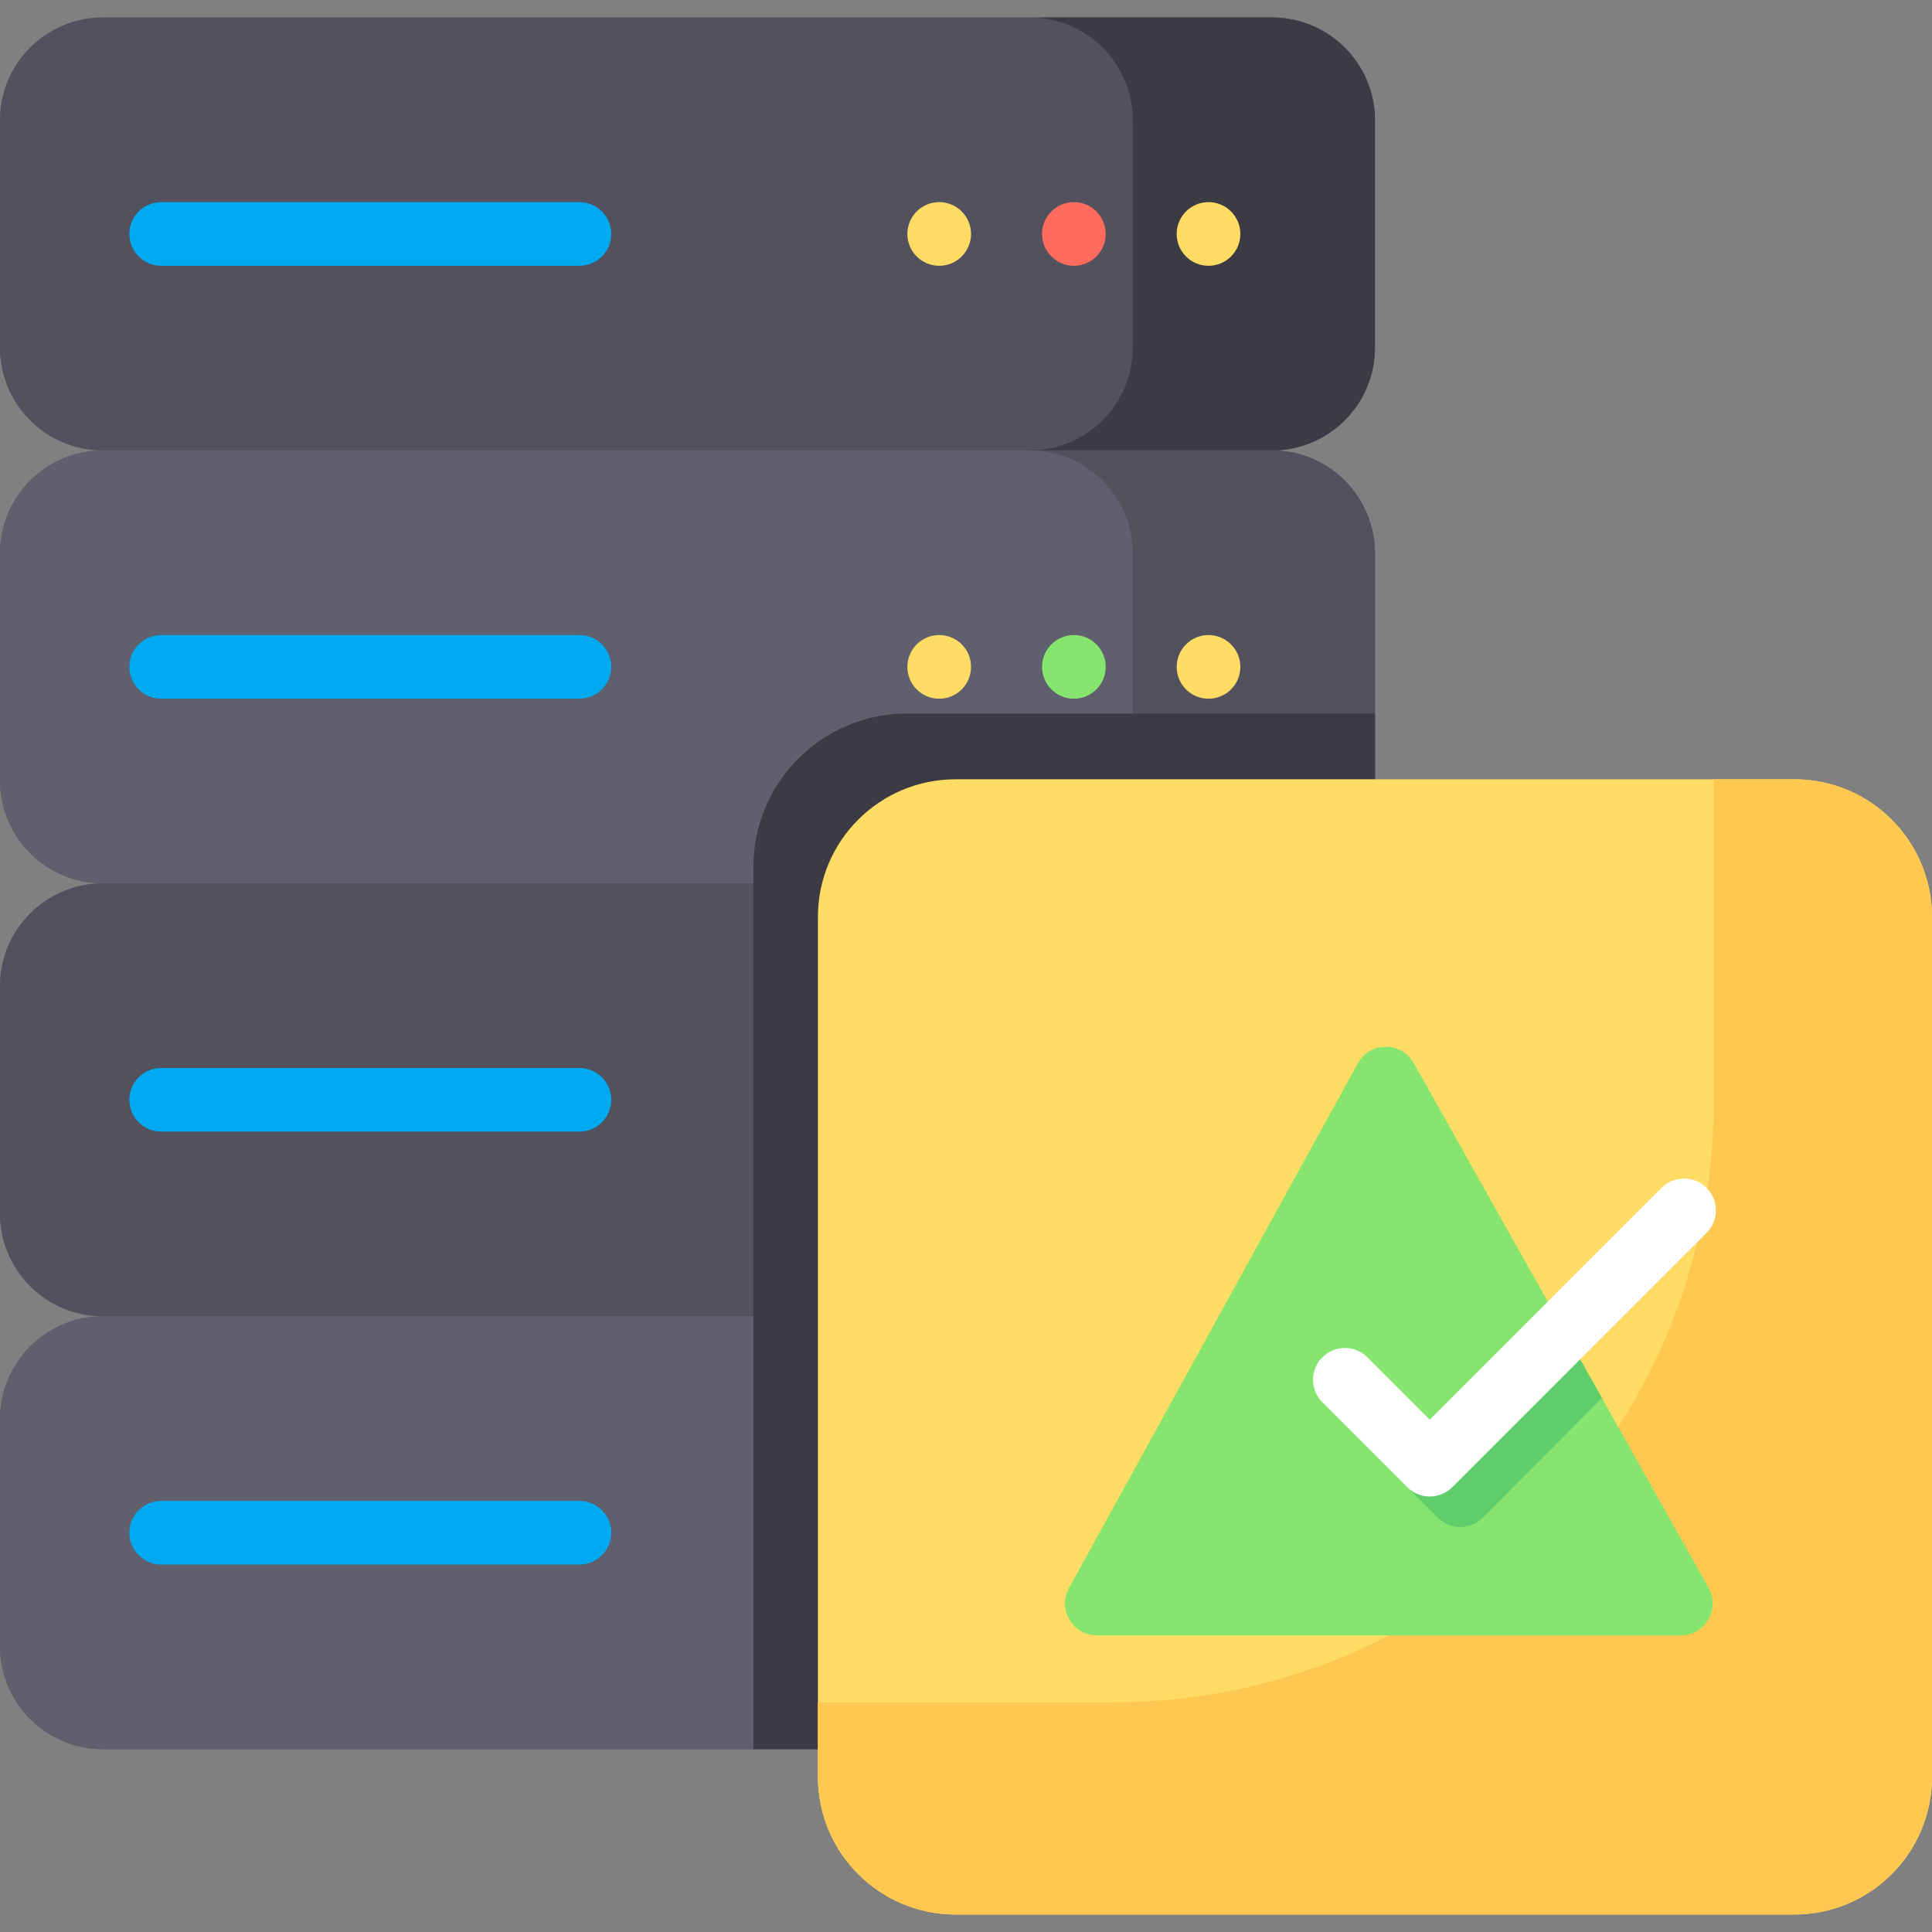 <?xml version="1.0" encoding="iso-8859-1"?>
<!-- Generator: Adobe Illustrator 19.0.0, SVG Export Plug-In . SVG Version: 6.00 Build 0)  -->
<svg version="1.1" id="Capa_1" xmlns="http://www.w3.org/2000/svg" xmlns:xlink="http://www.w3.org/1999/xlink" x="0px" y="0px"
	 viewBox="0 0 512.001 512.001" style="enable-background:new 0 0 512.001 512.001;" xml:space="preserve">
<rect x="0" y="0" width="512.001" height="512.001" fill="#808080" stroke="none"/>
<g>
	<path style="fill:#605F6D;" d="M364.378,92.089V31.913c0-15.064-12.212-27.277-27.276-27.277H27.276
		C12.212,4.636,0,16.848,0,31.913v60.176c0,15.064,12.212,27.276,27.276,27.276C12.212,119.365,0,131.577,0,146.642v60.176
		c0,15.064,12.212,27.276,27.276,27.276C12.212,234.094,0,246.306,0,261.37v60.176c0,15.064,12.212,27.276,27.276,27.276
		C12.212,348.823,0,361.035,0,376.099v60.176c0,15.064,12.212,27.277,27.276,27.277h309.825c15.064,0,27.276-12.212,27.276-27.277
		v-60.176c0-15.064-12.212-27.276-27.276-27.276c15.064,0,27.276-12.212,27.276-27.276v-60.176
		c0-15.064-12.212-27.276-27.276-27.276c15.064,0,27.276-12.212,27.276-27.276v-60.176c0-15.064-12.212-27.277-27.276-27.277
		C352.166,119.365,364.378,107.153,364.378,92.089z"/>
	<path style="fill:#605F6D;" d="M337.102,234.094H27.276C12.212,234.094,0,221.882,0,206.818v-60.176
		c0-15.064,12.212-27.276,27.276-27.276h309.825c15.064,0,27.276,12.212,27.276,27.276v60.176
		C364.378,221.882,352.166,234.094,337.102,234.094z"/>
</g>
<g>
	<path style="fill:#53515E;" d="M337.102,348.823H27.276C12.212,348.823,0,336.611,0,321.547v-60.176
		c0-15.064,12.212-27.276,27.276-27.276h309.825c15.064,0,27.276,12.212,27.276,27.276v60.176
		C364.378,336.611,352.166,348.823,337.102,348.823z"/>
	<path style="fill:#53515E;" d="M337.102,119.365H27.276C12.212,119.365,0,107.153,0,92.089V31.913
		C0,16.848,12.212,4.636,27.276,4.636h309.825c15.064,0,27.276,12.212,27.276,27.276v60.176
		C364.378,107.153,352.166,119.365,337.102,119.365z"/>
</g>
<path style="fill:#3C3B44;" d="M337.102,4.636h-64.179c15.064,0,27.277,12.212,27.277,27.277v60.176
	c0,15.064-12.212,27.276-27.277,27.276h64.179c15.064,0,27.276-12.212,27.276-27.276V31.912
	C364.378,16.848,352.166,4.636,337.102,4.636z"/>
<path style="fill:#53515E;" d="M337.102,119.365h-64.179c15.064,0,27.277,12.212,27.277,27.277v60.176
	c0,15.064-12.212,27.276-27.277,27.276h64.179c15.064,0,27.276-12.212,27.276-27.276v-60.177
	C364.378,131.577,352.166,119.365,337.102,119.365z"/>
<path style="fill:#605F6D;" d="M337.102,463.552H27.276C12.212,463.552,0,451.34,0,436.276V376.1
	c0-15.064,12.212-27.276,27.276-27.276h309.825c15.064,0,27.276,12.212,27.276,27.276v60.176
	C364.378,451.34,352.166,463.552,337.102,463.552z"/>
<path style="fill:#3C3B44;" d="M337.102,234.094h-64.179c15.064,0,27.277,12.212,27.277,27.277v60.176
	c0,15.064-12.212,27.276-27.277,27.276h64.179c15.064,0,27.276-12.212,27.276-27.276v-60.176
	C364.378,246.306,352.166,234.094,337.102,234.094z"/>
<path style="fill:#53515E;" d="M337.102,348.823h-64.179c15.064,0,27.277,12.212,27.277,27.277v60.176
	c0,15.064-12.212,27.276-27.277,27.276h64.179c15.064,0,27.276-12.212,27.276-27.276V376.1
	C364.378,361.035,352.166,348.823,337.102,348.823z"/>
<path style="fill:#00AAF0;" d="M153.55,70.436H42.715c-4.66,0-8.436-3.776-8.436-8.436s3.776-8.436,8.436-8.436H153.55
	c4.66,0,8.436,3.776,8.436,8.436C161.986,66.66,158.21,70.436,153.55,70.436z"/>
<circle style="fill:#FFDC64;" cx="320.27" cy="62.001" r="8.436"/>
<circle style="fill:#FF6B5C;" cx="284.59" cy="62.001" r="8.436"/>
<circle style="fill:#FFDC64;" cx="248.9" cy="62.001" r="8.436"/>
<path style="fill:#00AAF0;" d="M153.55,185.165H42.715c-4.66,0-8.436-3.776-8.436-8.436s3.776-8.436,8.436-8.436H153.55
	c4.66,0,8.436,3.776,8.436,8.436S158.21,185.165,153.55,185.165z"/>
<circle style="fill:#FFDC64;" cx="320.27" cy="176.731" r="8.436"/>
<circle style="fill:#86E56E;" cx="284.59" cy="176.731" r="8.436"/>
<circle style="fill:#FFDC64;" cx="248.9" cy="176.731" r="8.436"/>
<path style="fill:#00AAF0;" d="M153.55,299.894H42.715c-4.66,0-8.436-3.776-8.436-8.436s3.776-8.436,8.436-8.436H153.55
	c4.66,0,8.436,3.776,8.436,8.436S158.21,299.894,153.55,299.894z"/>
<circle style="fill:#FFDC64;" cx="320.27" cy="291.461" r="8.436"/>
<g>
	<circle style="fill:#86E56E;" cx="284.59" cy="291.461" r="8.436"/>
	<circle style="fill:#86E56E;" cx="248.9" cy="291.461" r="8.436"/>
</g>
<path style="fill:#00AAF0;" d="M153.55,414.623H42.715c-4.66,0-8.436-3.776-8.436-8.436s3.776-8.436,8.436-8.436H153.55
	c4.66,0,8.436,3.776,8.436,8.436S158.21,414.623,153.55,414.623z"/>
<circle style="fill:#FFDC64;" cx="320.27" cy="406.191" r="8.436"/>
<g>
	<circle style="fill:#FF6B5C;" cx="284.59" cy="406.191" r="8.436"/>
	<circle style="fill:#FF6B5C;" cx="248.9" cy="406.191" r="8.436"/>
</g>
<path style="fill:#3C3B44;" d="M364.378,206.817v-17.722H240.357c-22.48,0-40.704,18.224-40.704,40.704v233.753h137.449
	c15.064,0,27.277-12.212,27.277-27.277v-60.176c0-15.064-12.212-27.277-27.277-27.277c15.064,0,27.277-12.212,27.277-27.277v-60.174
	c0-15.064-12.212-27.277-27.277-27.277C352.166,234.094,364.378,221.882,364.378,206.817z"/>
<path style="fill:#FFDC64;" d="M475.522,507.366H253.234c-20.146,0-36.478-16.332-36.478-36.478V243.001
	c0-20.146,16.332-36.478,36.478-36.478h222.288c20.146,0,36.478,16.332,36.478,36.478v227.887
	C512,491.034,495.668,507.366,475.522,507.366z"/>
<path style="fill:#FFC850;" d="M475.522,206.523h-21.368v85.463c0,87.896-71.254,159.149-159.149,159.149h-78.248v19.753
	c0,20.146,16.332,36.478,36.478,36.478h222.288c20.146,0,36.478-16.332,36.478-36.478V243.001
	C512,222.855,495.668,206.523,475.522,206.523z"/>
<path style="fill:#86E56E;" d="M290.721,433.399h154.673c6.474,0,10.553-6.97,7.383-12.615l-78.119-139.06
	c-3.252-5.789-11.598-5.753-14.801,0.064l-76.554,139.06C280.197,426.491,284.279,433.399,290.721,433.399z"/>
<path style="fill:#5FCE6A;" d="M415.941,355.212l-29.448,29.449l-16.53-16.531c-3.295-3.293-8.636-3.293-11.931,0
	c-3.294,3.295-2.777,8.282,0.517,11.577l22.496,22.496c1.583,1.582,3.728,2.47,5.966,2.47s4.383-0.889,5.966-2.47l31.548-31.712
	L415.941,355.212z"/>
<path style="fill:#FFFFFF;" d="M378.901,396.591c-2.238,0-4.383-0.889-5.966-2.47l-22.496-22.496c-3.294-3.295-3.294-8.636,0-11.931
	c3.295-3.293,8.636-3.293,11.931,0l16.53,16.531l61.425-61.428c3.295-3.293,8.636-3.293,11.931,0c3.294,3.295,3.294,8.636,0,11.931
	l-67.391,67.392C383.284,395.702,381.139,396.591,378.901,396.591z"/>
<g>
</g>
<g>
</g>
<g>
</g>
<g>
</g>
<g>
</g>
<g>
</g>
<g>
</g>
<g>
</g>
<g>
</g>
<g>
</g>
<g>
</g>
<g>
</g>
<g>
</g>
<g>
</g>
<g>
</g>
</svg>
